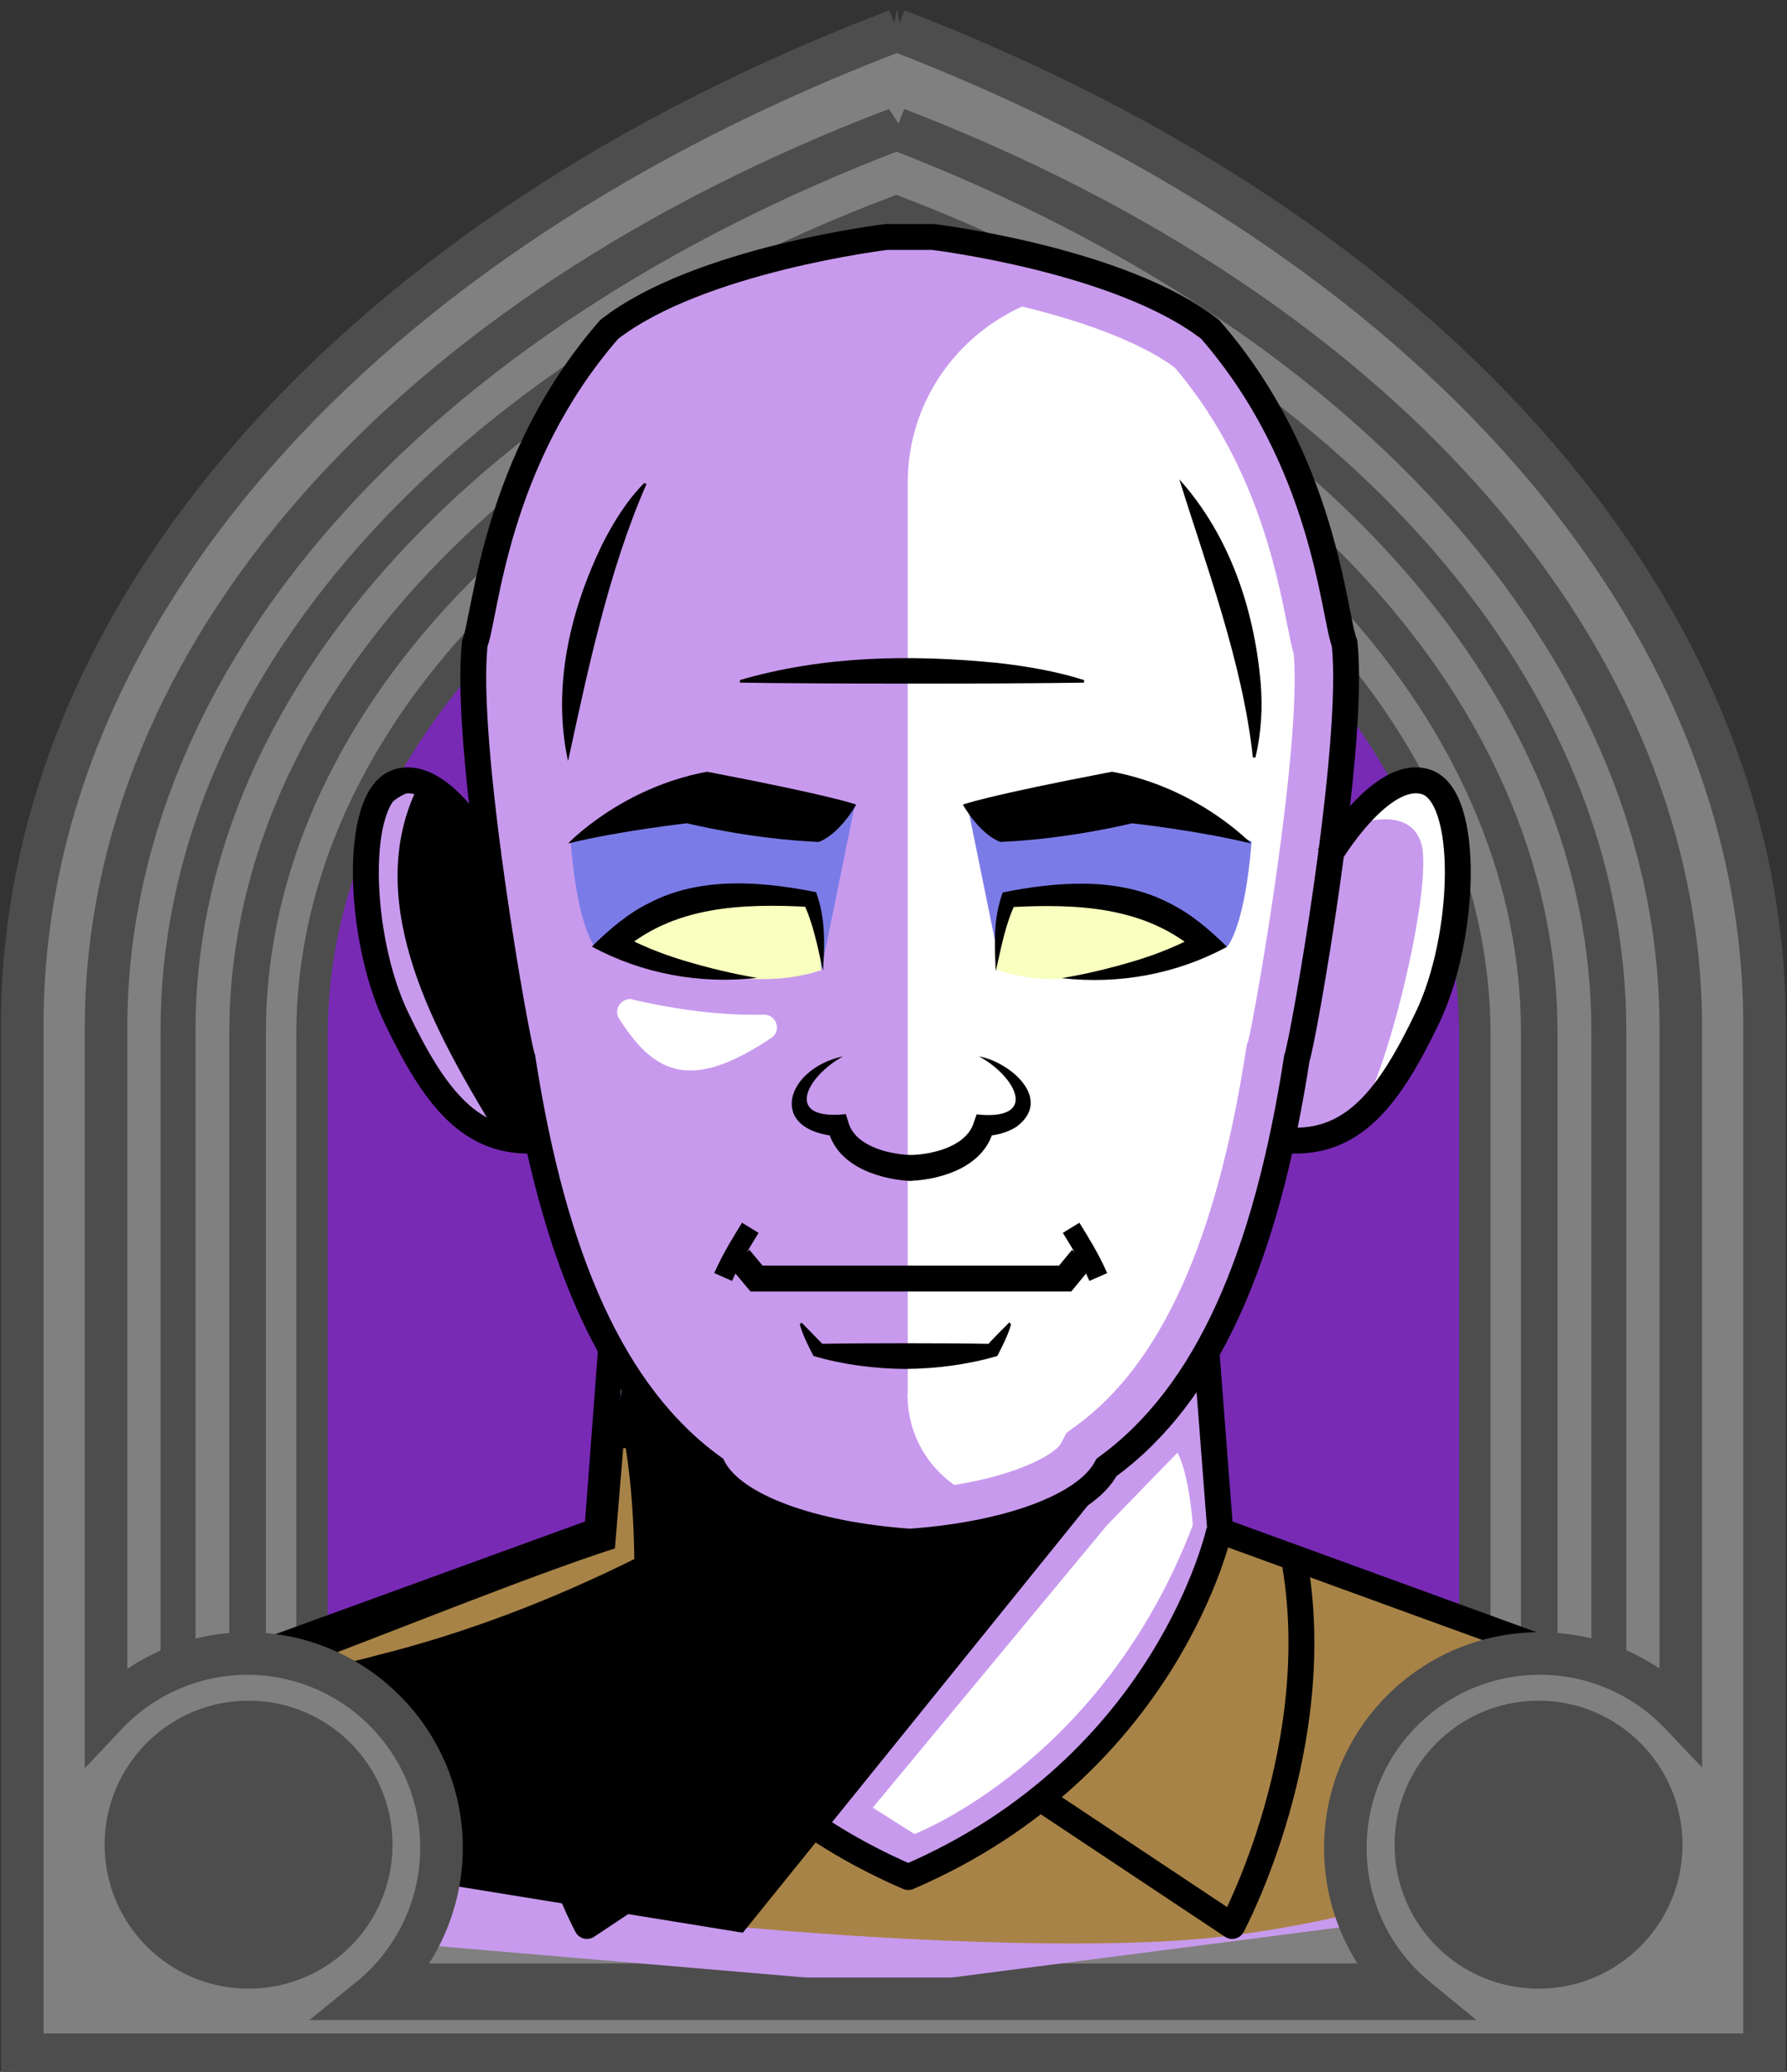 <svg id="Capa_2" xmlns="http://www.w3.org/2000/svg" xmlns:xlink="http://www.w3.org/1999/xlink" viewBox="0 0 69.02 80">
<rect x="0" y="0" width="69.02" height="80" fill="#333333" stroke="none"/>
<defs >
<style >
.cls-1{fill:#c89aed;}.cls-2{fill:#fff;}.cls-3{fill:#f8ffbf;}.cls-4{fill:#7b7be8;}.cls-5,.cls-6,.cls-7{stroke:#000;}.cls-5,.cls-6,.cls-7,.cls-8,.cls-9,.cls-10{fill:none;}.cls-5,.cls-8{stroke-linejoin:round;}.cls-11{fill:#a88347;}.cls-12{fill:#782ab5;}.cls-6,.cls-7{stroke-miterlimit:10;}.cls-7{stroke-width:.75px;}.cls-8{stroke:#deb778;stroke-dasharray:0 0 0 4.06;stroke-linecap:round;}.cls-13{fill:#deb778;}.cls-14{fill:url(#USGS_19_Inundación_de_tierra_2);}.cls-10{stroke:#1d1d1b;stroke-dasharray:0 0 2 2;stroke-width:.3px;}.cls-15{fill:#fcf0c5;}
</style>
<pattern id="USGS_19_Inundación_de_tierra_2" x="0" y="0" width="72" height="72" patternTransform="translate(-524.48 -17071) rotate(-90)" patternUnits="userSpaceOnUse" viewBox="0 0 72 72">
<g >
<rect class="cls-9" width="72" height="72">
</rect>
<g >
<line class="cls-10" x1="71" y1="71" x2="144.44" y2="71">
</line>
<line class="cls-10" x1="71" y1="67" x2="144.44" y2="67">
</line>
<line class="cls-10" x1="71" y1="63" x2="144.44" y2="63">
</line>
<line class="cls-10" x1="71" y1="59" x2="144.44" y2="59">
</line>
<line class="cls-10" x1="71" y1="55" x2="144.44" y2="55">
</line>
<line class="cls-10" x1="71" y1="51" x2="144.44" y2="51">
</line>
<line class="cls-10" x1="71" y1="47" x2="144.44" y2="47">
</line>
<line class="cls-10" x1="71" y1="43" x2="144.44" y2="43">
</line>
<line class="cls-10" x1="71" y1="39" x2="144.44" y2="39">
</line>
<line class="cls-10" x1="71" y1="35" x2="144.44" y2="35">
</line>
<line class="cls-10" x1="71" y1="31" x2="144.44" y2="31">
</line>
<line class="cls-10" x1="71" y1="27" x2="144.44" y2="27">
</line>
<line class="cls-10" x1="71" y1="23" x2="144.44" y2="23">
</line>
<line class="cls-10" x1="71" y1="19" x2="144.44" y2="19">
</line>
<line class="cls-10" x1="71" y1="15" x2="144.44" y2="15">
</line>
<line class="cls-10" x1="71" y1="11" x2="144.44" y2="11">
</line>
<line class="cls-10" x1="71" y1="7" x2="144.44" y2="7">
</line>
<line class="cls-10" x1="71" y1="3" x2="144.44" y2="3">
</line>
</g>


<g >
<line class="cls-10" x1="-1" y1="71" x2="72.44" y2="71">
</line>
<line class="cls-10" x1="-1" y1="67" x2="72.44" y2="67">
</line>
<line class="cls-10" x1="-1" y1="63" x2="72.44" y2="63">
</line>
<line class="cls-10" x1="-1" y1="59" x2="72.44" y2="59">
</line>
<line class="cls-10" x1="-1" y1="55" x2="72.44" y2="55">
</line>
<line class="cls-10" x1="-1" y1="51" x2="72.44" y2="51">
</line>
<line class="cls-10" x1="-1" y1="47" x2="72.44" y2="47">
</line>
<line class="cls-10" x1="-1" y1="43" x2="72.44" y2="43">
</line>
<line class="cls-10" x1="-1" y1="39" x2="72.44" y2="39">
</line>
<line class="cls-10" x1="-1" y1="35" x2="72.44" y2="35">
</line>
<line class="cls-10" x1="-1" y1="31" x2="72.44" y2="31">
</line>
<line class="cls-10" x1="-1" y1="27" x2="72.44" y2="27">
</line>
<line class="cls-10" x1="-1" y1="23" x2="72.44" y2="23">
</line>
<line class="cls-10" x1="-1" y1="19" x2="72.44" y2="19">
</line>
<line class="cls-10" x1="-1" y1="15" x2="72.44" y2="15">
</line>
<line class="cls-10" x1="-1" y1="11" x2="72.44" y2="11">
</line>
<line class="cls-10" x1="-1" y1="7" x2="72.44" y2="7">
</line>
<line class="cls-10" x1="-1" y1="3" x2="72.44" y2="3">
</line>
<line class="cls-10" x1="1.04" y1="69" x2="74.48" y2="69">
</line>
<line class="cls-10" x1="1.04" y1="65" x2="74.48" y2="65">
</line>
<line class="cls-10" x1="1.04" y1="61" x2="74.48" y2="61">
</line>
<line class="cls-10" x1="1.04" y1="57" x2="74.48" y2="57">
</line>
<line class="cls-10" x1="1.04" y1="53" x2="74.48" y2="53">
</line>
<line class="cls-10" x1="1.04" y1="49" x2="74.48" y2="49">
</line>
<line class="cls-10" x1="1.04" y1="45" x2="74.48" y2="45">
</line>
<line class="cls-10" x1="1.04" y1="41" x2="74.48" y2="41">
</line>
<line class="cls-10" x1="1.04" y1="37" x2="74.48" y2="37">
</line>
<line class="cls-10" x1="1.04" y1="33" x2="74.48" y2="33">
</line>
<line class="cls-10" x1="1.04" y1="29" x2="74.48" y2="29">
</line>
<line class="cls-10" x1="1.04" y1="25" x2="74.48" y2="25">
</line>
<line class="cls-10" x1="1.04" y1="21" x2="74.48" y2="21">
</line>
<line class="cls-10" x1="1.04" y1="17" x2="74.48" y2="17">
</line>
<line class="cls-10" x1="1.04" y1="13" x2="74.48" y2="13">
</line>
<line class="cls-10" x1="1.04" y1="9" x2="74.48" y2="9">
</line>
<line class="cls-10" x1="1.04" y1="5" x2="74.48" y2="5">
</line>
<line class="cls-10" x1="1.04" y1="1" x2="74.48" y2="1">
</line>
</g>


<g >
<line class="cls-10" x1="-73" y1="71" x2=".44" y2="71">
</line>
<line class="cls-10" x1="-73" y1="67" x2=".44" y2="67">
</line>
<line class="cls-10" x1="-73" y1="63" x2=".44" y2="63">
</line>
<line class="cls-10" x1="-73" y1="59" x2=".44" y2="59">
</line>
<line class="cls-10" x1="-73" y1="55" x2=".44" y2="55">
</line>
<line class="cls-10" x1="-73" y1="51" x2=".44" y2="51">
</line>
<line class="cls-10" x1="-73" y1="47" x2=".44" y2="47">
</line>
<line class="cls-10" x1="-73" y1="43" x2=".44" y2="43">
</line>
<line class="cls-10" x1="-73" y1="39" x2=".44" y2="39">
</line>
<line class="cls-10" x1="-73" y1="35" x2=".44" y2="35">
</line>
<line class="cls-10" x1="-73" y1="31" x2=".44" y2="31">
</line>
<line class="cls-10" x1="-73" y1="27" x2=".44" y2="27">
</line>
<line class="cls-10" x1="-73" y1="23" x2=".44" y2="23">
</line>
<line class="cls-10" x1="-73" y1="19" x2=".44" y2="19">
</line>
<line class="cls-10" x1="-73" y1="15" x2=".44" y2="15">
</line>
<line class="cls-10" x1="-73" y1="11" x2=".44" y2="11">
</line>
<line class="cls-10" x1="-73" y1="7" x2=".44" y2="7">
</line>
<line class="cls-10" x1="-73" y1="3" x2=".44" y2="3">
</line>
<line class="cls-10" x1="-70.96" y1="69" x2="2.48" y2="69">
</line>
<line class="cls-10" x1="-70.96" y1="65" x2="2.48" y2="65">
</line>
<line class="cls-10" x1="-70.96" y1="61" x2="2.48" y2="61">
</line>
<line class="cls-10" x1="-70.96" y1="57" x2="2.48" y2="57">
</line>
<line class="cls-10" x1="-70.96" y1="53" x2="2.48" y2="53">
</line>
<line class="cls-10" x1="-70.96" y1="49" x2="2.48" y2="49">
</line>
<line class="cls-10" x1="-70.96" y1="45" x2="2.48" y2="45">
</line>
<line class="cls-10" x1="-70.96" y1="41" x2="2.48" y2="41">
</line>
<line class="cls-10" x1="-70.96" y1="37" x2="2.48" y2="37">
</line>
<line class="cls-10" x1="-70.96" y1="33" x2="2.48" y2="33">
</line>
<line class="cls-10" x1="-70.96" y1="29" x2="2.48" y2="29">
</line>
<line class="cls-10" x1="-70.96" y1="25" x2="2.48" y2="25">
</line>
<line class="cls-10" x1="-70.96" y1="21" x2="2.48" y2="21">
</line>
<line class="cls-10" x1="-70.96" y1="17" x2="2.48" y2="17">
</line>
<line class="cls-10" x1="-70.96" y1="13" x2="2.48" y2="13">
</line>
<line class="cls-10" x1="-70.96" y1="9" x2="2.48" y2="9">
</line>
<line class="cls-10" x1="-70.96" y1="5" x2="2.48" y2="5">
</line>
<line class="cls-10" x1="-70.96" y1="1" x2="2.48" y2="1">
</line>
</g>


</g>


</pattern>
</defs>

  <path
     id="path7641-4"
     style="fill:#782ab5;fill-opacity:1;stroke:#4d4d4d;stroke-width:1.622;stop-color:#000000"
     d="M 34.9,1.694 C 14.323,9.527 1.63,23.954 1.569,39.581 V 79.197 H 67.964 V 39.581 C 67.958,23.99 55.374,9.571 34.9,1.694 Z"/>
  <path
     id="path7641-7"
     style="fill:#808080;stroke:#4d4d4d;stroke-width:1.483;stop-color:#000000"
     d="M 34.629,5.043 C 15.816,12.204 4.154,25.395 4.154,39.683 V 76.559 H 64.859 V 39.683 c 0,-14.255 -11.51,-27.438 -30.23,-34.64 z m -0.012,3.436 C 51.537,14.988 61.942,26.904 61.942,39.789 v 33.828 H 7.072 v -33.828 c 0,-12.914 10.54,-24.837 27.545,-31.31 z"/>
  <path
     id="path7641-7-8"
     style="fill:#808080;stroke:#4d4d4d;stroke-width:1.35;stop-color:#000000"
     d="M 34.618,8.246 C 17.491,14.766 6.876,26.774 6.876,39.781 v 33.57 H 62.138 v -33.57 c 0,-12.977 -10.478,-24.978 -27.52,-31.535 z m -0.011,3.128 c 15.403,5.926 24.875,16.774 24.875,28.503 V 70.672 H 9.532 V 39.877 c 0,-11.756 9.595,-22.61 25.075,-28.503 z"/>
  <path
     id="path7641-7-8-0"
     style="fill:#808080;stroke:#4d4d4d;stroke-width:1.214;stop-color:#000000"
     d="M 34.607,11.526 C 19.207,17.389 9.662,28.186 9.662,39.881 V 70.066 H 59.352 V 39.881 c 0,-11.668 -9.422,-22.459 -24.745,-28.355 z m -0.01,2.812 c 13.85,5.329 22.366,15.083 22.366,25.629 V 67.657 H 12.05 V 39.968 c 0,-10.571 8.627,-20.33 22.547,-25.629 z"/>




<g >
<path class="cls-1" d="M18.85,32.76s-2.3-3.54-3.98-2.39-.44,6.37,.44,8.67,3.36,5.05,5.31,5.13c1.86,5.84,3.36,7.97,3.36,7.97l-.97,7.35-14.69,4.51,.27,10.44,25.93,2.21,24.69-3.19,1.68-9.38-13.63-4.87-.71-6.64s2.12-4.51,2.83-8.76c4.16,1.33,6.2-4.78,6.73-7.61s.44-9.74-4.34-3.81c.09-9.82-.89-12.75-2.3-15.67s-4.87-7.43-14.34-7.43c-10.62,.35-13.45,5.13-15.22,9.91-2.04,4.96-1.06,13.54-1.06,13.54Z">
</path>
<path class="cls-11" d="M47.16,58.81s-2.45,9.56-12.18,13.37c-2.79-1.18-3.38-1.61-3.38-1.61l-3.3,3.81s9.31,.93,16.58,.59,14.3-3.22,14.3-3.22l1.72-7.67-13.74-5.28Z">
</path>
<path class="cls-2" d="M35.06,53.82V18.65c0-5.5,5.85-9.2,10.71-6.62,.36,.19,.65,.38,.85,.57,1.99,2.22,5.61,11.09,5.72,13.43-.47,7.47-3.04,20.67-4.2,23.36-1.58,3.19-4.32,6.54-5.49,7.24-.01,.01-.02,.03-.04,.04-2.57,3.04-7.56,1.13-7.56-2.85Z">
</path>
<path d="M18.73,33.31s-1.43-3.48-3.21-3.14-1.23,4.91-.82,6.76,1.88,6.93,5.92,7.25c-.94-5.61-1.9-10.87-1.9-10.87Z">
</path>
<path class="cls-4" d="M38.66,37.45l-1.29-6.33,6.71-.07s3.41,.93,4.26,1.45c-.26,3.3-.93,4.04-.93,4.04l-8.76,.92Z">
</path>
<path class="cls-3" d="M38.42,37.39s.38-2.3,.77-2.81c4.28-.58,6.77,1.09,7.22,1.66-3.71,1.98-6.71,1.73-7.99,1.15Z">
</path>
<path class="cls-4" d="M31.72,37.45l1.29-6.33-6.71-.07s-3.41,.93-4.26,1.45c.26,3.3,.93,4.04,.93,4.04l8.76,.92Z">
</path>
<path class="cls-3" d="M31.72,37.45s-.14-2.34-.41-2.79c-4.19,.14-5.18,.14-7.29,1.94,3.92,1.58,6.39,1.31,7.7,.86Z">
</path>
<path d="M43.1,56.79l-14.41,17.84-18.3-2.97-1.6-7.44,14.23-4.74,1.1-6.47,3.55,3.43s1.83,2.52,7.78,3.09c3.89,0,7.09-2.06,7.66-2.75Z">
</path>
<path class="cls-2" d="M24.44,38.6c1.17,.27,3.1,.63,5.06,.58,.49-.01,.7,.63,.29,.9-3.06,2.04-4.48,1.46-5.88-.75-.23-.37,.11-.83,.53-.74Z">
</path>
<path class="cls-2" d="M45.47,56.1l-2.71,2.79-9.05,10.91,1.61,1.02s7.28-2.79,10.75-11.93c-.17-2.12-.59-2.79-.59-2.79Z">
</path>
<path class="cls-2" d="M52.05,31.94s2.38-1.01,2.85,.65-1.43,9.45-2.55,10.64c4.16-5.35,4.34-8.91,4.04-11.11s-2.02-2.55-4.34-.18Z">
</path>
<path class="cls-1" d="M16.06,30.53s-2.7,.31-1.62,5.09,2.54,6.78,4.47,7.71c-1.93-3.24-4.93-8.32-2.85-12.79Z">
</path>
<path class="cls-1" d="M35.91,11.15c1.92,.25,6.98,1.22,9.46,3.04,3.09,3.63,3.92,7.82,4.33,9.85,.1,.51,.18,.9,.27,1.22,.3,3.59-1.45,13.68-1.76,14.94l-.05,.13-.04,.23c-1.14,7.38-3.29,12.12-6.55,14.49l-.38,.28-.22,.42c-.2,.38-1.95,1.5-5.83,1.79-3.87-.29-5.62-1.41-5.82-1.78l-.22-.42-.39-.28c-3.27-2.36-5.41-7.1-6.56-14.49l-.04-.23-.05-.13c-.31-1.26-2.06-11.35-1.76-14.94,.09-.32,.17-.71,.27-1.22,.4-2.03,1.23-6.22,4.33-9.85,2.48-1.82,7.53-2.79,9.46-3.04h1.54m.12-2h-1.79s-7.25,.87-10.71,3.57c-4.44,5.09-4.76,11.04-5.19,12.12-.44,3.9,1.62,15.48,1.84,16.02,1.19,7.68,3.46,12.98,7.36,15.8,.79,1.53,3.88,2.61,7.6,2.87,3.71-.26,6.8-1.34,7.6-2.87,3.89-2.82,6.16-8.12,7.35-15.8,.22-.54,2.28-12.12,1.84-16.02-.43-1.08-.75-7.03-5.19-12.12-3.46-2.7-10.71-3.57-10.71-3.57h0Zm-.85,50.38h0Z">
</path>
<path class="cls-6" d="M36.03,9.15s7.25,.87,10.71,3.57c4.44,5.09,4.76,11.04,5.19,12.12,.44,3.9-1.62,15.48-1.84,16.02-1.19,7.68-3.46,12.98-7.35,15.8-.8,1.53-3.89,2.61-7.6,2.87h0c-3.72-.26-6.81-1.34-7.6-2.87-3.9-2.82-6.17-8.12-7.36-15.8-.22-.54-2.28-12.12-1.84-16.02,.43-1.08,.75-7.03,5.19-12.12,3.46-2.7,10.71-3.57,10.71-3.57h1.79Z">
</path>
<path class="cls-6" d="M18.91,33.06s-1.8-3.41-3.54-2.87-1.54,6.02-.07,9.09,2.87,4.95,5.48,4.75">
</path>
<path class="cls-6" d="M51.33,33.06s2.01-3.41,3.74-2.87,1.54,6.02,.07,9.09-2.87,4.95-5.48,4.75">
</path>
<polyline class="cls-6" points="23.6 52.09 23.07 59.11 7.13 64.91">
</polyline>
<polyline class="cls-6" points="46.59 52.09 47.13 59.11 63.06 64.91">
</polyline>
<path class="cls-5" d="M47.09,59.11s-1.98,9.06-12.01,13.37c-10.03-4.31-12.01-13.37-12.01-13.37">
</path>
<path class="cls-5" d="M29.86,69.59l-7.19,4.78s-3.75-6.97-2.37-14.29">
</path>
<path class="cls-5" d="M40.4,69.59l7.19,4.78s3.75-6.97,2.37-14.29">
</path>
<path d="M24.97,18.69c-1.48,3.37-2.29,7.3-3.03,10.7-.62-2.84,.07-5.78,1.31-8.35,.43-.85,.93-1.67,1.63-2.39,0,0,.09,.04,.09,.04h0Z">
</path>
<path d="M45.55,18.51c1.94,2.16,2.89,5,3.14,7.85,.08,.95,.03,1.92-.2,2.89h-.1c-.39-3.65-1.81-7.42-2.84-10.74h0Z">
</path>
<path d="M28.58,26.26c3.25-.95,6.63-.99,9.97-.66,1.11,.13,2.21,.31,3.32,.66v.1c-3.31,.05-9.98,.05-13.29,0,0,0,0-.1,0-.1h0Z">
</path>
<path d="M21.94,32.57s2.05-2.16,5.37-2.77c4.93,.94,5.76,1.27,5.76,1.27,0,0-.61,1.11-1.44,1.44-2.66-.11-5.09-.72-5.09-.72,0,0-2.55,.28-4.6,.78Z">
</path>
<path d="M31.79,37.49c-.2-.87-.38-1.86-.77-2.64,0,0,.24,.17,.24,.17-2.61-.14-5.28-.04-7.3,1.76,0,0-.09-.75-.09-.75,.8,.45,1.67,.8,2.57,1.07,.91,.27,1.84,.5,2.8,.66-2.18,.25-4.43-.15-6.38-1.21,.67-.66,1.39-1.28,2.25-1.7,1.98-1.02,4.35-.81,6.41-.4,.37,1,.33,2.01,.27,3.03h0Z">
</path>
<path d="M48.32,32.57s-2.05-2.16-5.37-2.77c-4.93,.94-5.76,1.27-5.76,1.27,0,0,.61,1.11,1.44,1.44,2.66-.11,5.09-.72,5.09-.72,0,0,2.55,.28,4.6,.78Z">
</path>
<path d="M38.46,37.49c-.05-1.03-.1-2.03,.27-3.03,2.06-.41,4.43-.62,6.41,.4,.86,.42,1.58,1.04,2.25,1.7-1.95,1.06-4.2,1.46-6.38,1.21,.96-.16,1.9-.39,2.8-.66,.91-.27,1.78-.63,2.57-1.07l-.09,.75c-2.03-1.8-4.69-1.9-7.3-1.76,0,0,.24-.17,.24-.17-.39,.78-.57,1.77-.77,2.64h0Z">
</path>
<path d="M37.81,40.79c1.18,.21,2.89,1.64,1.45,2.72-.42,.26-.83,.34-1.29,.36l.43-.36c-.29,1.5-1.97,2.04-3.27,2.09,0,0,0-1,0-1h.1s0,1,0,1c-.03,0-.11,0-.13,0-1.27-.09-2.86-.63-3.14-2.08,0,0,.43,.36,.43,.36-2.78-.19-2.07-2.61,.17-3.09-1.44,.8-2.3,2.49,.11,2.23,0,0,.12,.39,.12,.39,.33,.91,1.67,1.18,2.45,1.19,0,0,0,1,0,1h-.1v-1c.77-.01,2.11-.28,2.45-1.19,0,0,.13-.38,.13-.38,2.41,.26,1.54-1.44,.11-2.23h0Z">
</path>
<path class="cls-7" d="M28.98,47.41c-.3,.49-.7,1.11-1.05,1.9">
</path>
<path class="cls-7" d="M41.37,47.41c.3,.49,.7,1.11,1.05,1.9">
</path>
<polyline class="cls-6" points="41.79 48.58 41.14 49.37 35.97 49.37 34.38 49.37 29.22 49.37 28.56 48.58">
</polyline>
<path d="M39.05,51.14c-.13,.45-.33,.83-.53,1.22-1.17,.34-2.37,.49-3.55,.5-1.2-.01-2.39-.16-3.55-.5-.2-.39-.4-.77-.53-1.22,0,0,.07-.07,.07-.07l.82,.84-.05-.02c1.61-.03,4.85-.03,6.47,0-.19,.13,.81-.84,.78-.83,0,0,.07,.07,.07,.07h0Z">
</path>
<path class="cls-11" d="M24.17,55.92c.22,1.42,.31,2.85,.33,4.28-3.15,1.57-6.53,2.87-9.95,3.72-1.09,.3-2.21,.52-3.36,.68l-.04-.09c3.63-1.35,9.22-3.63,12.6-4.72,0,0,.32-3.87,.32-3.87h.1Z">
</path>
</g>




  <g
     id="g20645">
    <path
       style="fill:#808080;stroke:#4d4d4d;stroke-width:0.938;stop-color:#000000;fill-opacity:1"
       d="m 9.542,65.883 a 5.476,5.476 0 0 1 5.476,5.476 5.476,5.476 0 0 1 -5.476,5.476 5.476,5.476 0 0 1 -5.476,-5.476 5.476,5.476 0 0 1 5.476,-5.476 z"/>
    <path
       style="fill:#808080;stroke:#4d4d4d;stroke-width:0.938;stop-color:#000000;fill-opacity:1"
       d="m 59.472,65.883 a 5.476,5.476 0 0 1 5.476,5.476 5.476,5.476 0 0 1 -5.476,5.476 5.476,5.476 0 0 1 -5.476,-5.476 5.476,5.476 0 0 1 5.476,-5.476 z"/>
    <path
       id="path7641"
       style="fill:#808080;stroke:#4d4d4d;stroke-width:1.644;stop-color:#000000"
       d="M 34.643,1.166 C 13.788,9.105 0.861,23.727 0.861,39.564 V 79.34 H 68.152 V 39.564 c 0,-15.801 -12.759,-30.415 -33.51,-38.398 z m -0.014,3.809 C 53.385,12.191 64.918,25.4 64.918,39.682 v 26.508 c -1.369,-1.441 -3.301,-2.342 -5.445,-2.342 -4.149,0 -7.512,3.363 -7.512,7.512 0,2.347 1.076,4.443 2.762,5.82 H 14.27 c 1.756,-1.423 2.778,-3.56 2.783,-5.82 4.8e-5,-4.149 -3.363,-7.512 -7.512,-7.512 -2.062,0.006 -4.031,0.86 -5.445,2.361 V 39.682 c 0,-14.315 11.683,-27.532 30.533,-34.707 z"/>
    <circle
       style="fill:#4d4d4d;fill-opacity:1;stroke:#4d4d4d;stop-color:#000000"
       id="path16431"
       cx="9.601"
       cy="71.23"
       r="5.06" />
    <circle
       style="fill:#4d4d4d;fill-opacity:1;stroke:#4d4d4d;stop-color:#000000"
       id="path16431-3"
       cx="59.423"
       cy="71.23"
       r="5.06" />
  </g>
</svg>
